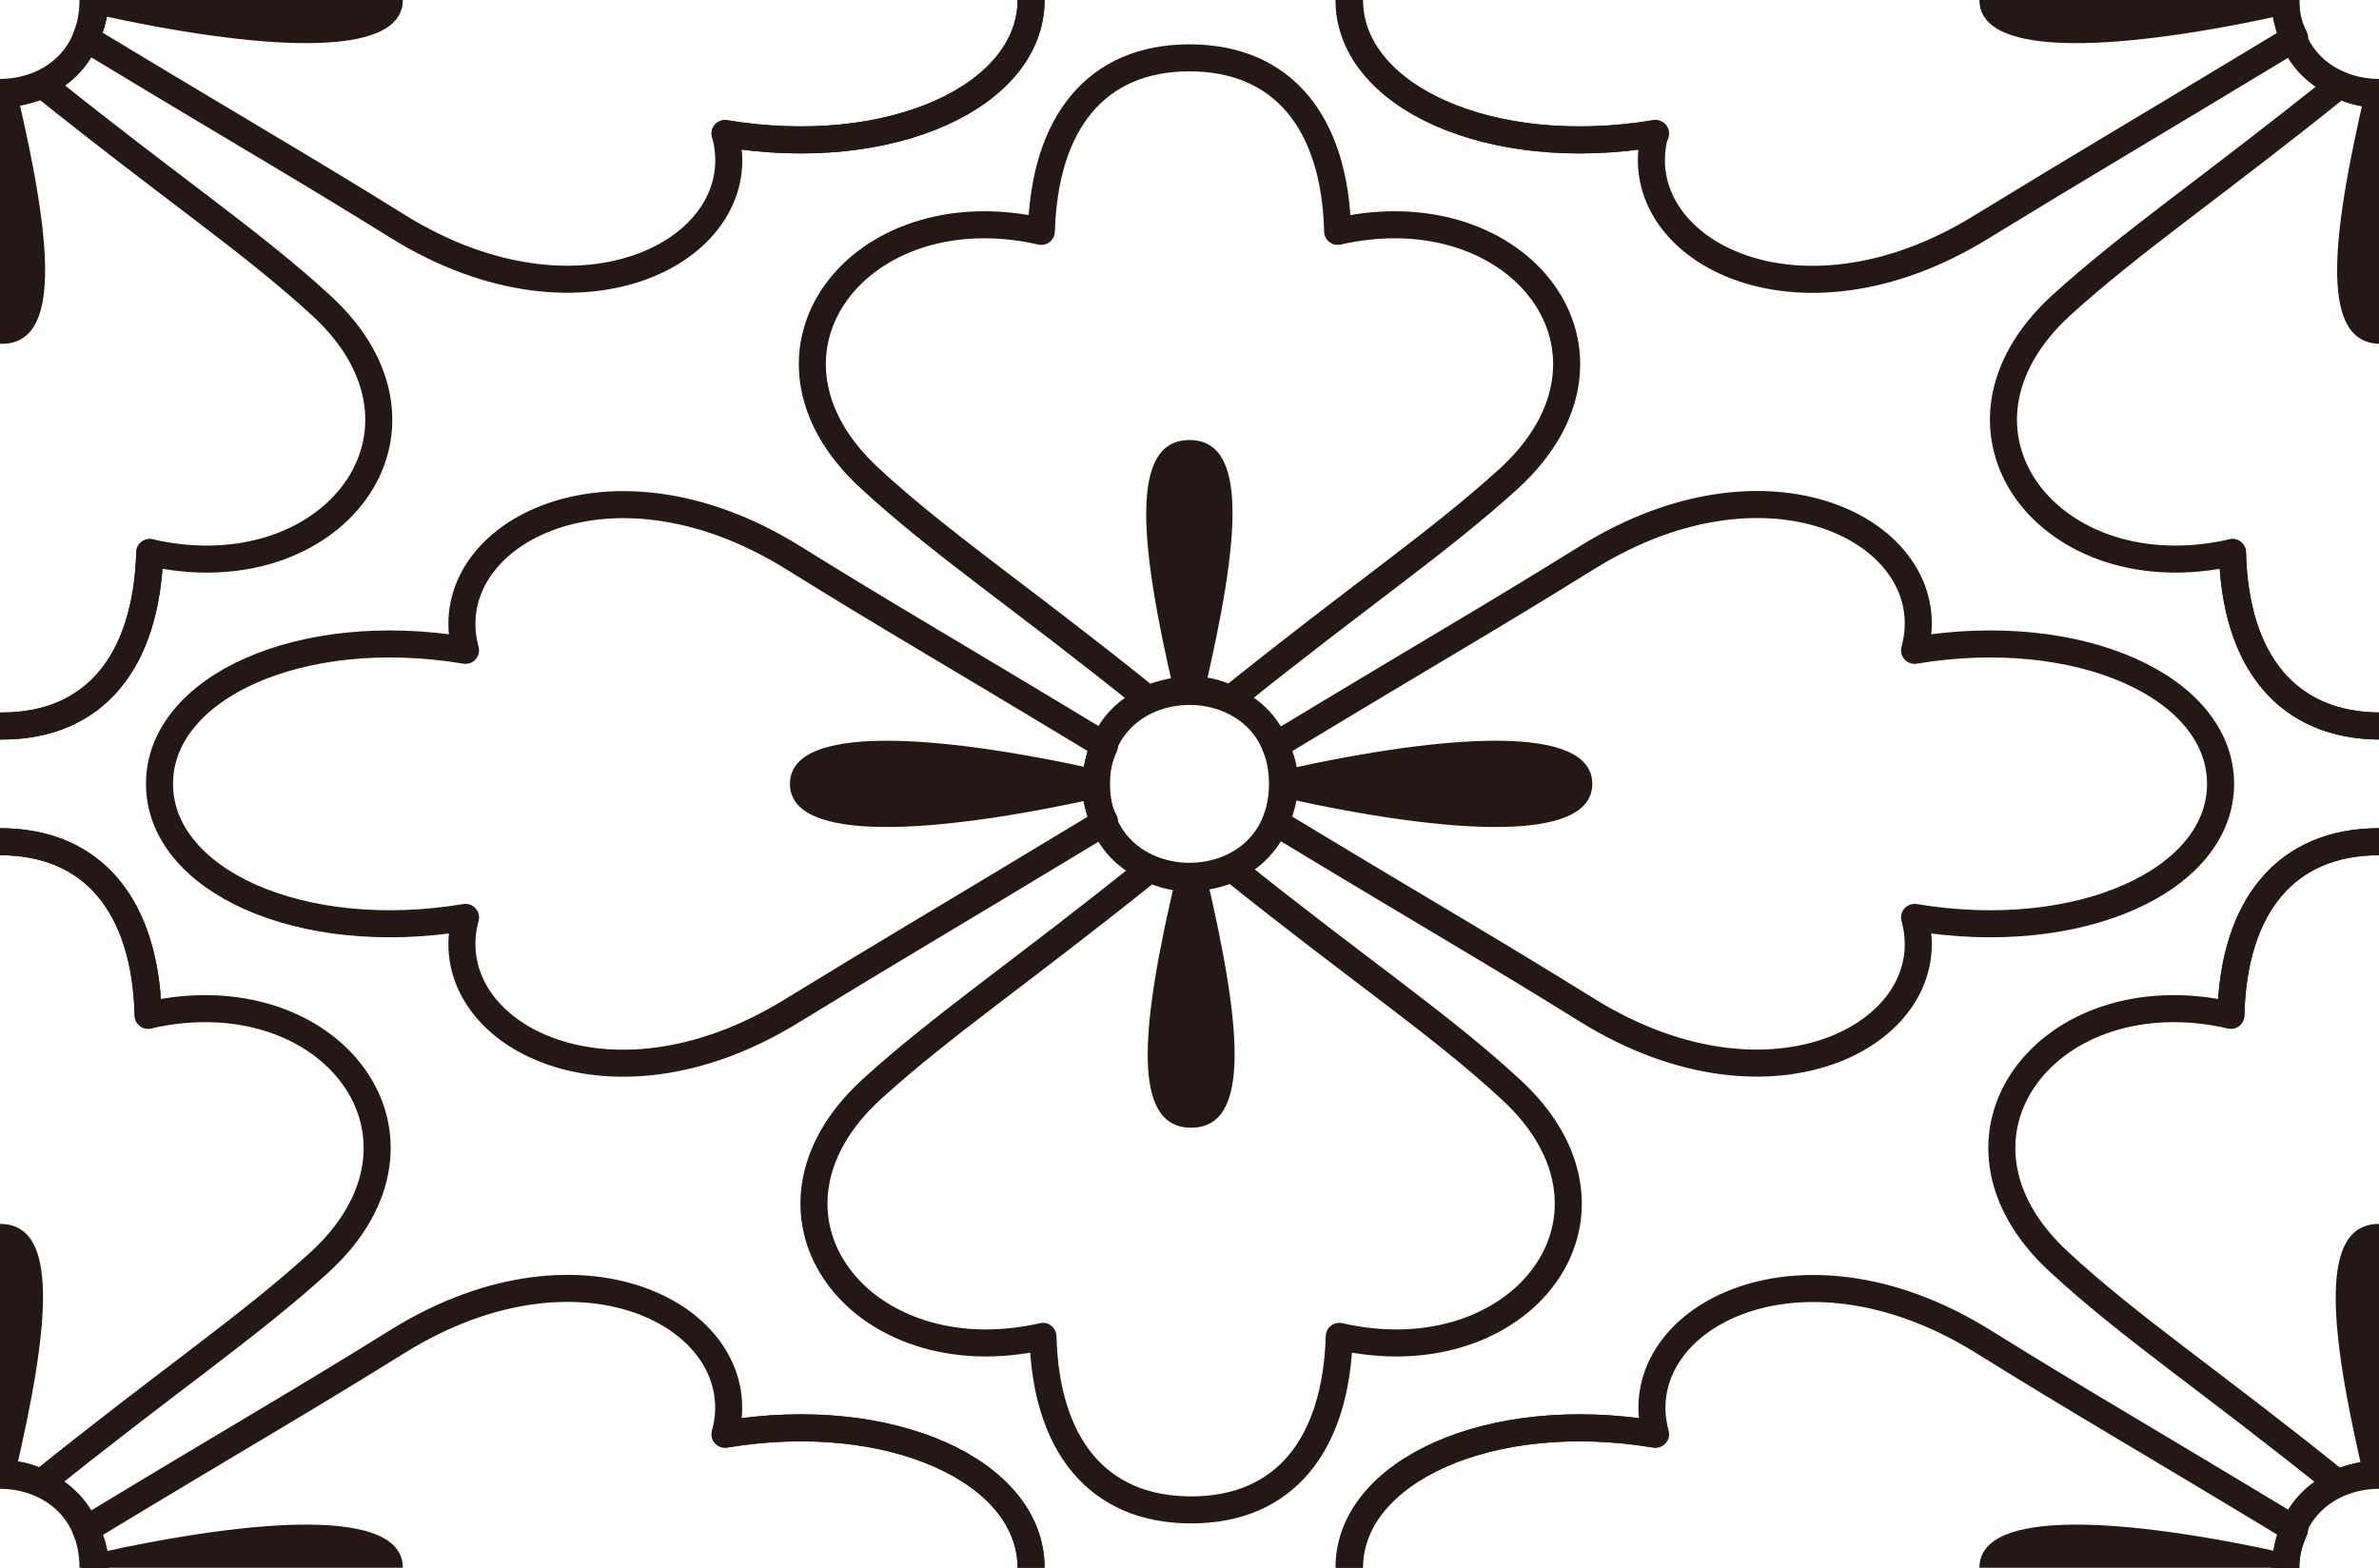 <?xml version="1.0" encoding="UTF-8" standalone="no"?>
<svg viewBox="0 0 44 29" version="1.1" id="svg596" width="44" height="29" sodipodi:docname="背景_base.svg" inkscape:version="1.2.1 (9c6d41e410, 2022-07-14)" xmlns:inkscape="http://www.inkscape.org/namespaces/inkscape" xmlns:sodipodi="http://sodipodi.sourceforge.net/DTD/sodipodi-0.dtd" xmlns="http://www.w3.org/2000/svg" xmlns:svg="http://www.w3.org/2000/svg">
    <sodipodi:namedview id="namedview135" pagecolor="#ffffff" bordercolor="#666666" borderopacity="1.0" inkscape:showpageshadow="2" inkscape:pageopacity="0.0" inkscape:pagecheckerboard="false" inkscape:deskcolor="#d1d1d1" showgrid="false" inkscape:zoom="13.862069" inkscape:cx="2.9216418" inkscape:cy="22.038557" inkscape:window-width="1920" inkscape:window-height="991" inkscape:window-x="-9" inkscape:window-y="-9" inkscape:window-maximized="1" inkscape:current-layer="g594" />
    <defs id="defs585">
        <style id="style454">.cls-1{isolation:isolate;}.cls-2{fill:url(#_花);mix-blend-mode:overlay;opacity:.2;}.cls-3{fill:#cca36d;mix-blend-mode:darken;}.cls-4,.cls-5{fill:none;}.cls-6{fill:#231815;}.cls-5{stroke:#231815;stroke-linecap:round;stroke-linejoin:round;stroke-width:.5px;}</style>
        <pattern id="_花" x="0" y="0" width="44" height="29" patternTransform="translate(-2265 -954)" patternUnits="userSpaceOnUse" viewBox="0 0 44 29">
            <g class="cls-1" id="g594">
                <rect class="cls-4" x="0" y="0" width="44" height="29" id="rect6910" />
                <g id="g7002" inkscape:label="lower-right">
                    <path class="cls-6" d="m 44.27,27.31 c 0.66,-2.82 0.83,-4.67 -0.27,-4.67 -1.1,0 -0.94,1.86 -0.28,4.68 0.22,0 0.33,0 0.55,0 z" id="path6956" />
                    <path class="cls-5" d="m 43.24,27.43 c 0.51,-0.2 1.02,-0.25 1.52,0 2.36,-1.9 3.83,-2.88 5.15,-4.08 2.52,-2.31 0.21,-5.34 -3.17,-4.57 -0.05,-2.02 -1.02,-3.21 -2.74,-3.21 -1.72,0 -2.69,1.19 -2.74,3.21" id="path6940" />
                    <path class="cls-5" d="m 42.43,28.3 c -0.2,0.46 -0.25,0.91 0,1.41 -3.11,1.88 -3.86,2.31 -5.77,3.48 -3.47,2.15 -6.62,0.38 -6.05,-1.72 -3.06,0.51 -5.66,-0.69 -5.66,-2.47 0,-1.78 2.6,-2.98 5.66,-2.47" id="path6924" />
                    <path class="cls-6" d="m 42.31,29.26 c -3.02,0.67 -5.7,0.85 -5.7,-0.26 0,-1.11 2.68,-0.93 5.7,-0.26 -0.03,0.16 -0.03,0.36 0,0.52 z" id="path6958" />
                    <path class="cls-5" d="m 42.28,29 c 0,-2.28 3.44,-2.28 3.44,0 0,2.28 -3.44,2.28 -3.44,0 z" id="path6974" />
                    <path class="cls-5" d="M 46.74,18.78 C 46.69,16.76 45.72,15.57 44,15.57 c -1.72,0 -2.69,1.19 -2.74,3.21 -3.38,-0.77 -5.69,2.26 -3.17,4.57 1.31,1.21 2.78,2.18 5.14,4.08 0.51,-0.2 1.02,-0.25 1.52,0" id="path6990" />
                    <path class="cls-5" d="m 30.62,31.47 c -3.06,0.51 -5.66,-0.69 -5.66,-2.47 0,-1.78 2.6,-2.98 5.66,-2.47 -0.57,-2.09 2.58,-3.87 6.05,-1.72 1.9,1.18 2.66,1.6 5.77,3.48 -0.2,0.46 -0.25,0.91 0,1.41" id="path6992" />
                </g>
                <g id="g1077" inkscape:label="lower-left">
                    <path class="cls-5" d="M 2.74,18.78 C 2.69,16.76 1.72,15.57 0,15.57 c -1.72,0 -2.69,1.19 -2.74,3.21 -3.38,-0.77 -5.69,2.26 -3.17,4.57 1.31,1.21 2.78,2.18 5.14,4.08 0.51,-0.2 1.02,-0.25 1.52,0" id="path7014" />
                    <path class="cls-6" d="m 1.75,28.74 c 3.02,-0.67 5.7,-0.85 5.7,0.26 0,1.11 -2.68,0.93 -5.7,0.26 0.03,-0.16 0.03,-0.36 0,-0.52 z" id="path6954" />
                    <path class="cls-5" d="m 13.41,26.53 c 3.06,-0.51 5.66,0.69 5.66,2.47 0,1.78 -2.6,2.98 -5.66,2.47 0.58,2.09 -2.58,3.87 -6.05,1.72 -1.9,-1.18 -2.66,-1.6 -5.77,-3.48 0.2,-0.46 0.25,-0.91 0,-1.41" id="path6922" />
                    <path class="cls-5" d="m -0.76,27.43 c 0.51,-0.2 1.02,-0.25 1.52,0 2.36,-1.9 3.83,-2.88 5.15,-4.08 C 8.43,21.04 6.12,18.01 2.74,18.78 2.69,16.76 1.72,15.57 0,15.57 c -1.72,0 -2.68,1.19 -2.74,3.21" id="path6986" />
                    <path class="cls-5" d="m 1.59,29.7 c 0.2,-0.46 0.25,-0.91 0,-1.41 3.11,-1.88 3.87,-2.3 5.77,-3.48 3.47,-2.15 6.62,-0.38 6.05,1.72 3.06,-0.51 5.66,0.69 5.66,2.47 0,1.78 -2.6,2.98 -5.66,2.47" id="path6988" />
                    <path class="cls-5" d="m -1.72,29 c 0,-2.28 3.44,-2.28 3.44,0 0,2.28 -3.44,2.28 -3.44,0 z" id="path7010" />
                    <path class="cls-6" d="M 0.27,27.31 C 0.93,24.49 1.1,22.64 0,22.64 c -1.1,0 -0.94,1.86 -0.28,4.68 0.22,0 0.33,0 0.55,0 z" id="path7006" />
                </g>
                <g id="g1061" inkscape:label="upper-right">
                    <path class="cls-5" d="m 41.29,10.22 c 0.05,2.02 1.02,3.21 2.74,3.21 1.72,0 2.68,-1.19 2.74,-3.21 3.38,0.77 5.69,-2.26 3.17,-4.57 -1.31,-1.21 -2.79,-2.18 -5.15,-4.08 -0.51,0.2 -1.01,0.25 -1.52,0" id="path6938" />
                    <path class="cls-6" d="m 42.31,0.26 c -3.02,0.67 -5.7,0.85 -5.7,-0.26 0,-1.11 2.68,-0.93 5.7,-0.26 -0.03,0.16 -0.03,0.36 0,0.52 z" id="path6948" />
                    <path class="cls-6" d="m 44.31,1.69 c 0.66,2.82 0.83,4.67 -0.28,4.67 -1.11,0 -0.94,-1.86 -0.28,-4.68 0.22,0 0.33,0 0.55,0 z" id="path6950" />
                    <path class="cls-5" d="m 42.28,0 c 0,-2.28 3.44,-2.28 3.44,0 0,2.28 -3.44,2.28 -3.44,0 z" id="path6970" />
                    <path class="cls-5" d="m 42.43,-0.7 c -0.2,0.46 -0.25,0.91 0,1.41 C 39.32,2.59 38.57,3.02 36.66,4.19 33.19,6.34 30.04,4.57 30.61,2.47 27.55,2.98 24.95,1.78 24.95,0 c 0,-1.78 2.6,-2.98 5.66,-2.47" id="path6982" />
                    <path class="cls-5" d="m 44.79,1.57 c -0.51,0.2 -1.01,0.25 -1.52,0 -2.36,1.9 -3.83,2.88 -5.15,4.08 -2.52,2.31 -0.21,5.34 3.17,4.57 0.05,2.02 1.02,3.21 2.74,3.21 1.72,0 2.68,-1.19 2.74,-3.21" id="path6984" />
                    <path class="cls-5" d="M 30.62,2.47 C 27.56,2.98 24.96,1.78 24.96,0 c 0,-1.78 2.6,-2.98 5.66,-2.47 -0.57,-2.09 2.58,-3.87 6.05,-1.72 1.9,1.18 2.66,1.6 5.77,3.48 -0.2,0.46 -0.25,0.91 0,1.41" id="path7030" />
                </g>
                <g id="g1044" inkscape:label="upper-left">
                    <path class="cls-5" d="m 0.79,1.57 c -0.51,0.2 -1.01,0.25 -1.52,0 -2.36,1.9 -3.83,2.88 -5.15,4.08 -2.52,2.31 -0.21,5.34 3.17,4.57 0.05,2.02 1.02,3.21 2.74,3.21 1.72,0 2.68,-1.19 2.74,-3.21" id="path7012" />
                    <path class="cls-5" d="m -1.72,0 c 0,-2.28 3.44,-2.28 3.44,0 0,2.28 -3.44,2.28 -3.44,0 z" id="path7008" />
                    <path class="cls-5" d="m 13.41,-2.47 c 3.06,-0.51 5.66,0.69 5.66,2.47 0,1.78 -2.6,2.98 -5.66,2.47 C 13.99,4.56 10.83,6.34 7.36,4.19 5.46,3.01 4.7,2.59 1.59,0.71 1.79,0.25 1.84,-0.2 1.59,-0.7" id="path6980" />
                    <path class="cls-6" d="m 0.31,1.69 c 0.66,2.81 0.83,4.67 -0.28,4.67 -1.11,0 -0.94,-1.86 -0.28,-4.68 0.22,0 0.33,0 0.55,0 z" id="path6946" />
                    <path class="cls-5" d="m -2.71,10.22 c 0.05,2.02 1.02,3.21 2.74,3.21 1.72,0 2.68,-1.19 2.74,-3.21 C 6.15,10.99 8.46,7.96 5.94,5.65 4.62,4.44 3.15,3.47 0.79,1.57 c -0.51,0.2 -1.01,0.25 -1.52,0" id="path6978" />
                    <path class="cls-6" d="m 1.75,-0.26 c 3.02,-0.67 5.7,-0.85 5.7,0.26 0,1.11 -2.68,0.93 -5.7,0.26 0.03,-0.16 0.03,-0.36 0,-0.52 z" id="path7020" />
                    <path class="cls-5" d="m 1.59,0.7 c 0.2,-0.46 0.25,-0.91 0,-1.41 3.11,-1.88 3.87,-2.3 5.77,-3.48 3.47,-2.15 6.62,-0.38 6.05,1.72 3.06,-0.51 5.66,0.69 5.66,2.47 0,1.78 -2.6,2.98 -5.66,2.47" id="path7028" />
                </g>
                <g id="g978" inkscape:label="center">
                    <path class="cls-6" d="M 22.27,12.81 C 22.93,9.99 23.1,8.14 22,8.14 c -1.1,0 -0.94,1.86 -0.28,4.68 0.22,0 0.33,0 0.55,0 z" id="path6960" />
                    <path class="cls-6" d="m 20.31,14.76 c -3.02,0.67 -5.7,0.85 -5.7,-0.26 0,-1.11 2.68,-0.93 5.7,-0.26 -0.03,0.16 -0.03,0.36 0,0.52 z" id="path6962" />
                    <path class="cls-6" d="m 22.31,16.19 c 0.66,2.82 0.83,4.67 -0.28,4.67 -1.11,0 -0.94,-1.86 -0.27,-4.68 0.22,0 0.33,0 0.55,0 z" id="path6966" />
                    <path class="cls-6" d="m 23.75,14.24 c 3.02,-0.67 5.7,-0.85 5.7,0.26 0,1.11 -2.68,0.93 -5.7,0.26 0.03,-0.16 0.03,-0.36 0,-0.52 z" id="path6964" />
                    <path class="cls-5" d="m 20.28,14.5 c 0,-2.28 3.44,-2.28 3.44,0 0,2.28 -3.44,2.28 -3.44,0 z" id="path6976" />
                    <path class="cls-5" d="m 22.76,12.93 c 2.36,-1.9 3.83,-2.88 5.15,-4.08 C 30.43,6.54 28.12,3.51 24.74,4.28 24.69,2.26 23.72,1.07 22,1.07 c -1.72,0 -2.68,1.19 -2.74,3.21 -3.38,-0.77 -5.69,2.26 -3.17,4.57 1.31,1.21 2.78,2.18 5.14,4.08 0.51,-0.2 1.02,-0.25 1.52,0 z" id="path6994" inkscape:label="path6994" style="display:inline" />
                    <path class="cls-5" d="m 20.43,15.21 c -3.11,1.88 -3.86,2.31 -5.77,3.48 -3.47,2.15 -6.62,0.38 -6.05,-1.72 -3.06,0.51 -5.66,-0.69 -5.66,-2.47 0,-1.78 2.6,-2.98 5.66,-2.47 -0.57,-2.09 2.58,-3.87 6.05,-1.72 1.9,1.18 2.66,1.6 5.77,3.48 -0.2,0.46 -0.25,0.91 0,1.41 z" id="path6996" />
                    <path class="cls-5" d="m 21.27,16.07 c -2.36,1.9 -3.83,2.88 -5.15,4.08 -2.52,2.31 -0.21,5.34 3.17,4.57 0.05,2.02 1.02,3.21 2.74,3.21 1.72,0 2.68,-1.19 2.74,-3.21 3.38,0.77 5.69,-2.26 3.17,-4.57 -1.31,-1.21 -2.78,-2.18 -5.15,-4.08 -0.51,0.2 -1.01,0.25 -1.52,0 z" id="path6998" />
                    <path class="cls-5" d="m 23.59,13.79 c 3.11,-1.88 3.87,-2.3 5.77,-3.48 3.47,-2.15 6.63,-0.38 6.05,1.72 3.06,-0.51 5.66,0.69 5.66,2.47 0,1.78 -2.6,2.98 -5.66,2.47 0.58,2.09 -2.58,3.87 -6.05,1.72 -1.9,-1.18 -2.66,-1.6 -5.77,-3.48 0.2,-0.46 0.25,-0.91 0,-1.41 z" id="path7000" />
                </g>
            </g>
        </pattern>
    </defs>
    <g class="cls-1" id="g594">
        <rect class="cls-4" x="0" y="0" width="44" height="29" id="rect6910" />
        <g id="g7002" inkscape:label="lower-right">
            <path class="cls-6" d="m 44.27,27.31 c 0.66,-2.82 0.83,-4.67 -0.27,-4.67 -1.1,0 -0.94,1.86 -0.28,4.68 0.22,0 0.33,0 0.55,0 z" id="path6956" />
            <path class="cls-5" d="m 43.24,27.43 c 0.51,-0.2 1.02,-0.25 1.52,0 2.36,-1.9 3.83,-2.88 5.15,-4.08 2.52,-2.31 0.21,-5.34 -3.17,-4.57 -0.05,-2.02 -1.02,-3.21 -2.74,-3.21 -1.72,0 -2.69,1.19 -2.74,3.21" id="path6940" />
            <path class="cls-5" d="m 42.43,28.3 c -0.2,0.46 -0.25,0.91 0,1.41 -3.11,1.88 -3.86,2.31 -5.77,3.48 -3.47,2.15 -6.62,0.38 -6.05,-1.72 -3.06,0.51 -5.66,-0.69 -5.66,-2.47 0,-1.78 2.6,-2.98 5.66,-2.47" id="path6924" />
            <path class="cls-6" d="m 42.31,29.26 c -3.02,0.67 -5.7,0.85 -5.7,-0.26 0,-1.11 2.68,-0.93 5.7,-0.26 -0.03,0.16 -0.03,0.36 0,0.52 z" id="path6958" />
            <path class="cls-5" d="m 42.28,29 c 0,-2.28 3.44,-2.28 3.44,0 0,2.28 -3.44,2.28 -3.44,0 z" id="path6974" />
            <path class="cls-5" d="M 46.74,18.78 C 46.69,16.76 45.72,15.57 44,15.57 c -1.72,0 -2.69,1.19 -2.74,3.21 -3.38,-0.77 -5.69,2.26 -3.17,4.57 1.31,1.21 2.78,2.18 5.14,4.08 0.51,-0.2 1.02,-0.25 1.52,0" id="path6990" />
            <path class="cls-5" d="m 30.62,31.47 c -3.06,0.51 -5.66,-0.69 -5.66,-2.47 0,-1.78 2.6,-2.98 5.66,-2.47 -0.57,-2.09 2.58,-3.87 6.05,-1.72 1.9,1.18 2.66,1.6 5.77,3.48 -0.2,0.46 -0.25,0.91 0,1.41" id="path6992" />
        </g>
        <g id="g1077" inkscape:label="lower-left">
            <path class="cls-5" d="M 2.74,18.78 C 2.69,16.76 1.72,15.57 0,15.57 c -1.72,0 -2.69,1.19 -2.74,3.21 -3.38,-0.77 -5.69,2.26 -3.17,4.57 1.31,1.21 2.78,2.18 5.14,4.08 0.51,-0.2 1.02,-0.25 1.52,0" id="path7014" />
            <path class="cls-6" d="m 1.75,28.74 c 3.02,-0.67 5.7,-0.85 5.7,0.26 0,1.11 -2.68,0.93 -5.7,0.26 0.03,-0.16 0.03,-0.36 0,-0.52 z" id="path6954" />
            <path class="cls-5" d="m 13.41,26.53 c 3.06,-0.51 5.66,0.69 5.66,2.47 0,1.78 -2.6,2.98 -5.66,2.47 0.58,2.09 -2.58,3.87 -6.05,1.72 -1.9,-1.18 -2.66,-1.6 -5.77,-3.48 0.2,-0.46 0.25,-0.91 0,-1.41" id="path6922" />
            <path class="cls-5" d="m -0.76,27.43 c 0.51,-0.2 1.02,-0.25 1.52,0 2.36,-1.9 3.83,-2.88 5.15,-4.08 C 8.43,21.04 6.12,18.01 2.74,18.78 2.69,16.76 1.72,15.57 0,15.57 c -1.72,0 -2.68,1.19 -2.74,3.21" id="path6986" />
            <path class="cls-5" d="m 1.59,29.7 c 0.2,-0.46 0.25,-0.91 0,-1.41 3.11,-1.88 3.87,-2.3 5.77,-3.48 3.47,-2.15 6.62,-0.38 6.05,1.72 3.06,-0.51 5.66,0.69 5.66,2.47 0,1.78 -2.6,2.98 -5.66,2.47" id="path6988" />
            <path class="cls-5" d="m -1.72,29 c 0,-2.28 3.44,-2.28 3.44,0 0,2.28 -3.44,2.28 -3.44,0 z" id="path7010" />
            <path class="cls-6" d="M 0.27,27.31 C 0.93,24.49 1.1,22.64 0,22.64 c -1.1,0 -0.94,1.86 -0.28,4.68 0.22,0 0.33,0 0.55,0 z" id="path7006" />
        </g>
        <g id="g1061" inkscape:label="upper-right">
            <path class="cls-5" d="m 41.29,10.22 c 0.05,2.02 1.02,3.21 2.74,3.21 1.72,0 2.68,-1.19 2.74,-3.21 3.38,0.77 5.69,-2.26 3.17,-4.57 -1.31,-1.21 -2.79,-2.18 -5.15,-4.08 -0.51,0.2 -1.01,0.25 -1.52,0" id="path6938" />
            <path class="cls-6" d="m 42.31,0.26 c -3.02,0.67 -5.7,0.85 -5.7,-0.26 0,-1.11 2.68,-0.93 5.7,-0.26 -0.03,0.16 -0.03,0.36 0,0.52 z" id="path6948" />
            <path class="cls-6" d="m 44.31,1.69 c 0.66,2.82 0.83,4.67 -0.28,4.67 -1.11,0 -0.94,-1.86 -0.28,-4.68 0.22,0 0.33,0 0.55,0 z" id="path6950" />
            <path class="cls-5" d="m 42.28,0 c 0,-2.28 3.44,-2.28 3.44,0 0,2.28 -3.44,2.28 -3.44,0 z" id="path6970" />
            <path class="cls-5" d="m 42.43,-0.7 c -0.2,0.46 -0.25,0.91 0,1.41 C 39.32,2.59 38.57,3.02 36.66,4.19 33.19,6.34 30.04,4.57 30.61,2.47 27.55,2.98 24.95,1.78 24.95,0 c 0,-1.78 2.6,-2.98 5.66,-2.47" id="path6982" />
            <path class="cls-5" d="m 44.79,1.57 c -0.51,0.2 -1.01,0.25 -1.52,0 -2.36,1.9 -3.83,2.88 -5.15,4.08 -2.52,2.31 -0.21,5.34 3.17,4.57 0.05,2.02 1.02,3.21 2.74,3.21 1.72,0 2.68,-1.19 2.74,-3.21" id="path6984" />
            <path class="cls-5" d="M 30.62,2.47 C 27.56,2.98 24.96,1.78 24.96,0 c 0,-1.78 2.6,-2.98 5.66,-2.47 -0.57,-2.09 2.58,-3.87 6.05,-1.72 1.9,1.18 2.66,1.6 5.77,3.48 -0.2,0.46 -0.25,0.91 0,1.41" id="path7030" />
        </g>
        <g id="g1044" inkscape:label="upper-left">
            <path class="cls-5" d="m 0.79,1.57 c -0.51,0.2 -1.01,0.25 -1.52,0 -2.36,1.9 -3.83,2.88 -5.15,4.08 -2.52,2.31 -0.21,5.34 3.17,4.57 0.05,2.02 1.02,3.21 2.74,3.21 1.72,0 2.68,-1.19 2.74,-3.21" id="path7012" />
            <path class="cls-5" d="m -1.72,0 c 0,-2.28 3.44,-2.28 3.44,0 0,2.28 -3.44,2.28 -3.44,0 z" id="path7008" />
            <path class="cls-5" d="m 13.41,-2.47 c 3.06,-0.51 5.66,0.69 5.66,2.47 0,1.78 -2.6,2.98 -5.66,2.47 C 13.99,4.56 10.83,6.34 7.36,4.19 5.46,3.01 4.7,2.59 1.59,0.71 1.79,0.25 1.84,-0.2 1.59,-0.7" id="path6980" />
            <path class="cls-6" d="m 0.31,1.69 c 0.66,2.81 0.83,4.67 -0.28,4.67 -1.11,0 -0.94,-1.86 -0.28,-4.68 0.22,0 0.33,0 0.55,0 z" id="path6946" />
            <path class="cls-5" d="m -2.71,10.22 c 0.05,2.02 1.02,3.21 2.74,3.21 1.72,0 2.68,-1.19 2.74,-3.21 C 6.15,10.99 8.46,7.96 5.94,5.65 4.62,4.44 3.15,3.47 0.79,1.57 c -0.51,0.2 -1.01,0.25 -1.52,0" id="path6978" />
            <path class="cls-6" d="m 1.75,-0.26 c 3.02,-0.67 5.7,-0.85 5.7,0.26 0,1.11 -2.68,0.93 -5.7,0.26 0.03,-0.16 0.03,-0.36 0,-0.52 z" id="path7020" />
            <path class="cls-5" d="m 1.59,0.7 c 0.2,-0.46 0.25,-0.91 0,-1.41 3.11,-1.88 3.87,-2.3 5.77,-3.48 3.47,-2.15 6.62,-0.38 6.05,1.72 3.06,-0.51 5.66,0.69 5.66,2.47 0,1.78 -2.6,2.98 -5.66,2.47" id="path7028" />
        </g>
        <g id="g978" inkscape:label="center">
            <path class="cls-6" d="M 22.27,12.81 C 22.93,9.99 23.1,8.14 22,8.14 c -1.1,0 -0.94,1.86 -0.28,4.68 0.22,0 0.33,0 0.55,0 z" id="path6960" />
            <path class="cls-6" d="m 20.31,14.76 c -3.02,0.67 -5.7,0.85 -5.7,-0.26 0,-1.11 2.68,-0.93 5.7,-0.26 -0.03,0.16 -0.03,0.36 0,0.52 z" id="path6962" />
            <path class="cls-6" d="m 22.31,16.19 c 0.66,2.82 0.83,4.67 -0.28,4.67 -1.11,0 -0.94,-1.86 -0.27,-4.68 0.22,0 0.33,0 0.55,0 z" id="path6966" />
            <path class="cls-6" d="m 23.75,14.24 c 3.02,-0.67 5.7,-0.85 5.7,0.26 0,1.11 -2.68,0.93 -5.7,0.26 0.03,-0.16 0.03,-0.36 0,-0.52 z" id="path6964" />
            <path class="cls-5" d="m 20.28,14.5 c 0,-2.28 3.44,-2.28 3.44,0 0,2.28 -3.44,2.28 -3.44,0 z" id="path6976" />
            <path class="cls-5" d="m 22.76,12.93 c 2.36,-1.9 3.83,-2.88 5.15,-4.08 C 30.43,6.54 28.12,3.51 24.74,4.28 24.69,2.26 23.72,1.07 22,1.07 c -1.72,0 -2.68,1.19 -2.74,3.21 -3.38,-0.77 -5.69,2.26 -3.17,4.57 1.31,1.21 2.78,2.18 5.14,4.08 0.51,-0.2 1.02,-0.25 1.52,0 z" id="path6994" inkscape:label="path6994" style="display:inline" />
            <path class="cls-5" d="m 20.43,15.21 c -3.11,1.88 -3.86,2.31 -5.77,3.48 -3.47,2.15 -6.62,0.38 -6.05,-1.72 -3.06,0.51 -5.66,-0.69 -5.66,-2.47 0,-1.78 2.6,-2.98 5.66,-2.47 -0.57,-2.09 2.58,-3.87 6.05,-1.72 1.9,1.18 2.66,1.6 5.77,3.48 -0.2,0.46 -0.25,0.91 0,1.41 z" id="path6996" />
            <path class="cls-5" d="m 21.27,16.07 c -2.36,1.9 -3.83,2.88 -5.15,4.08 -2.52,2.31 -0.21,5.34 3.17,4.57 0.05,2.02 1.02,3.21 2.74,3.21 1.72,0 2.68,-1.19 2.74,-3.21 3.38,0.77 5.69,-2.26 3.17,-4.57 -1.31,-1.21 -2.78,-2.18 -5.15,-4.08 -0.51,0.2 -1.01,0.25 -1.52,0 z" id="path6998" />
            <path class="cls-5" d="m 23.59,13.79 c 3.11,-1.88 3.87,-2.3 5.77,-3.48 3.47,-2.15 6.63,-0.38 6.05,1.72 3.06,-0.51 5.66,0.69 5.66,2.47 0,1.78 -2.6,2.98 -5.66,2.47 0.58,2.09 -2.58,3.87 -6.05,1.72 -1.9,-1.18 -2.66,-1.6 -5.77,-3.48 0.2,-0.46 0.25,-0.91 0,-1.41 z" id="path7000" />
        </g>
    </g>
</svg>